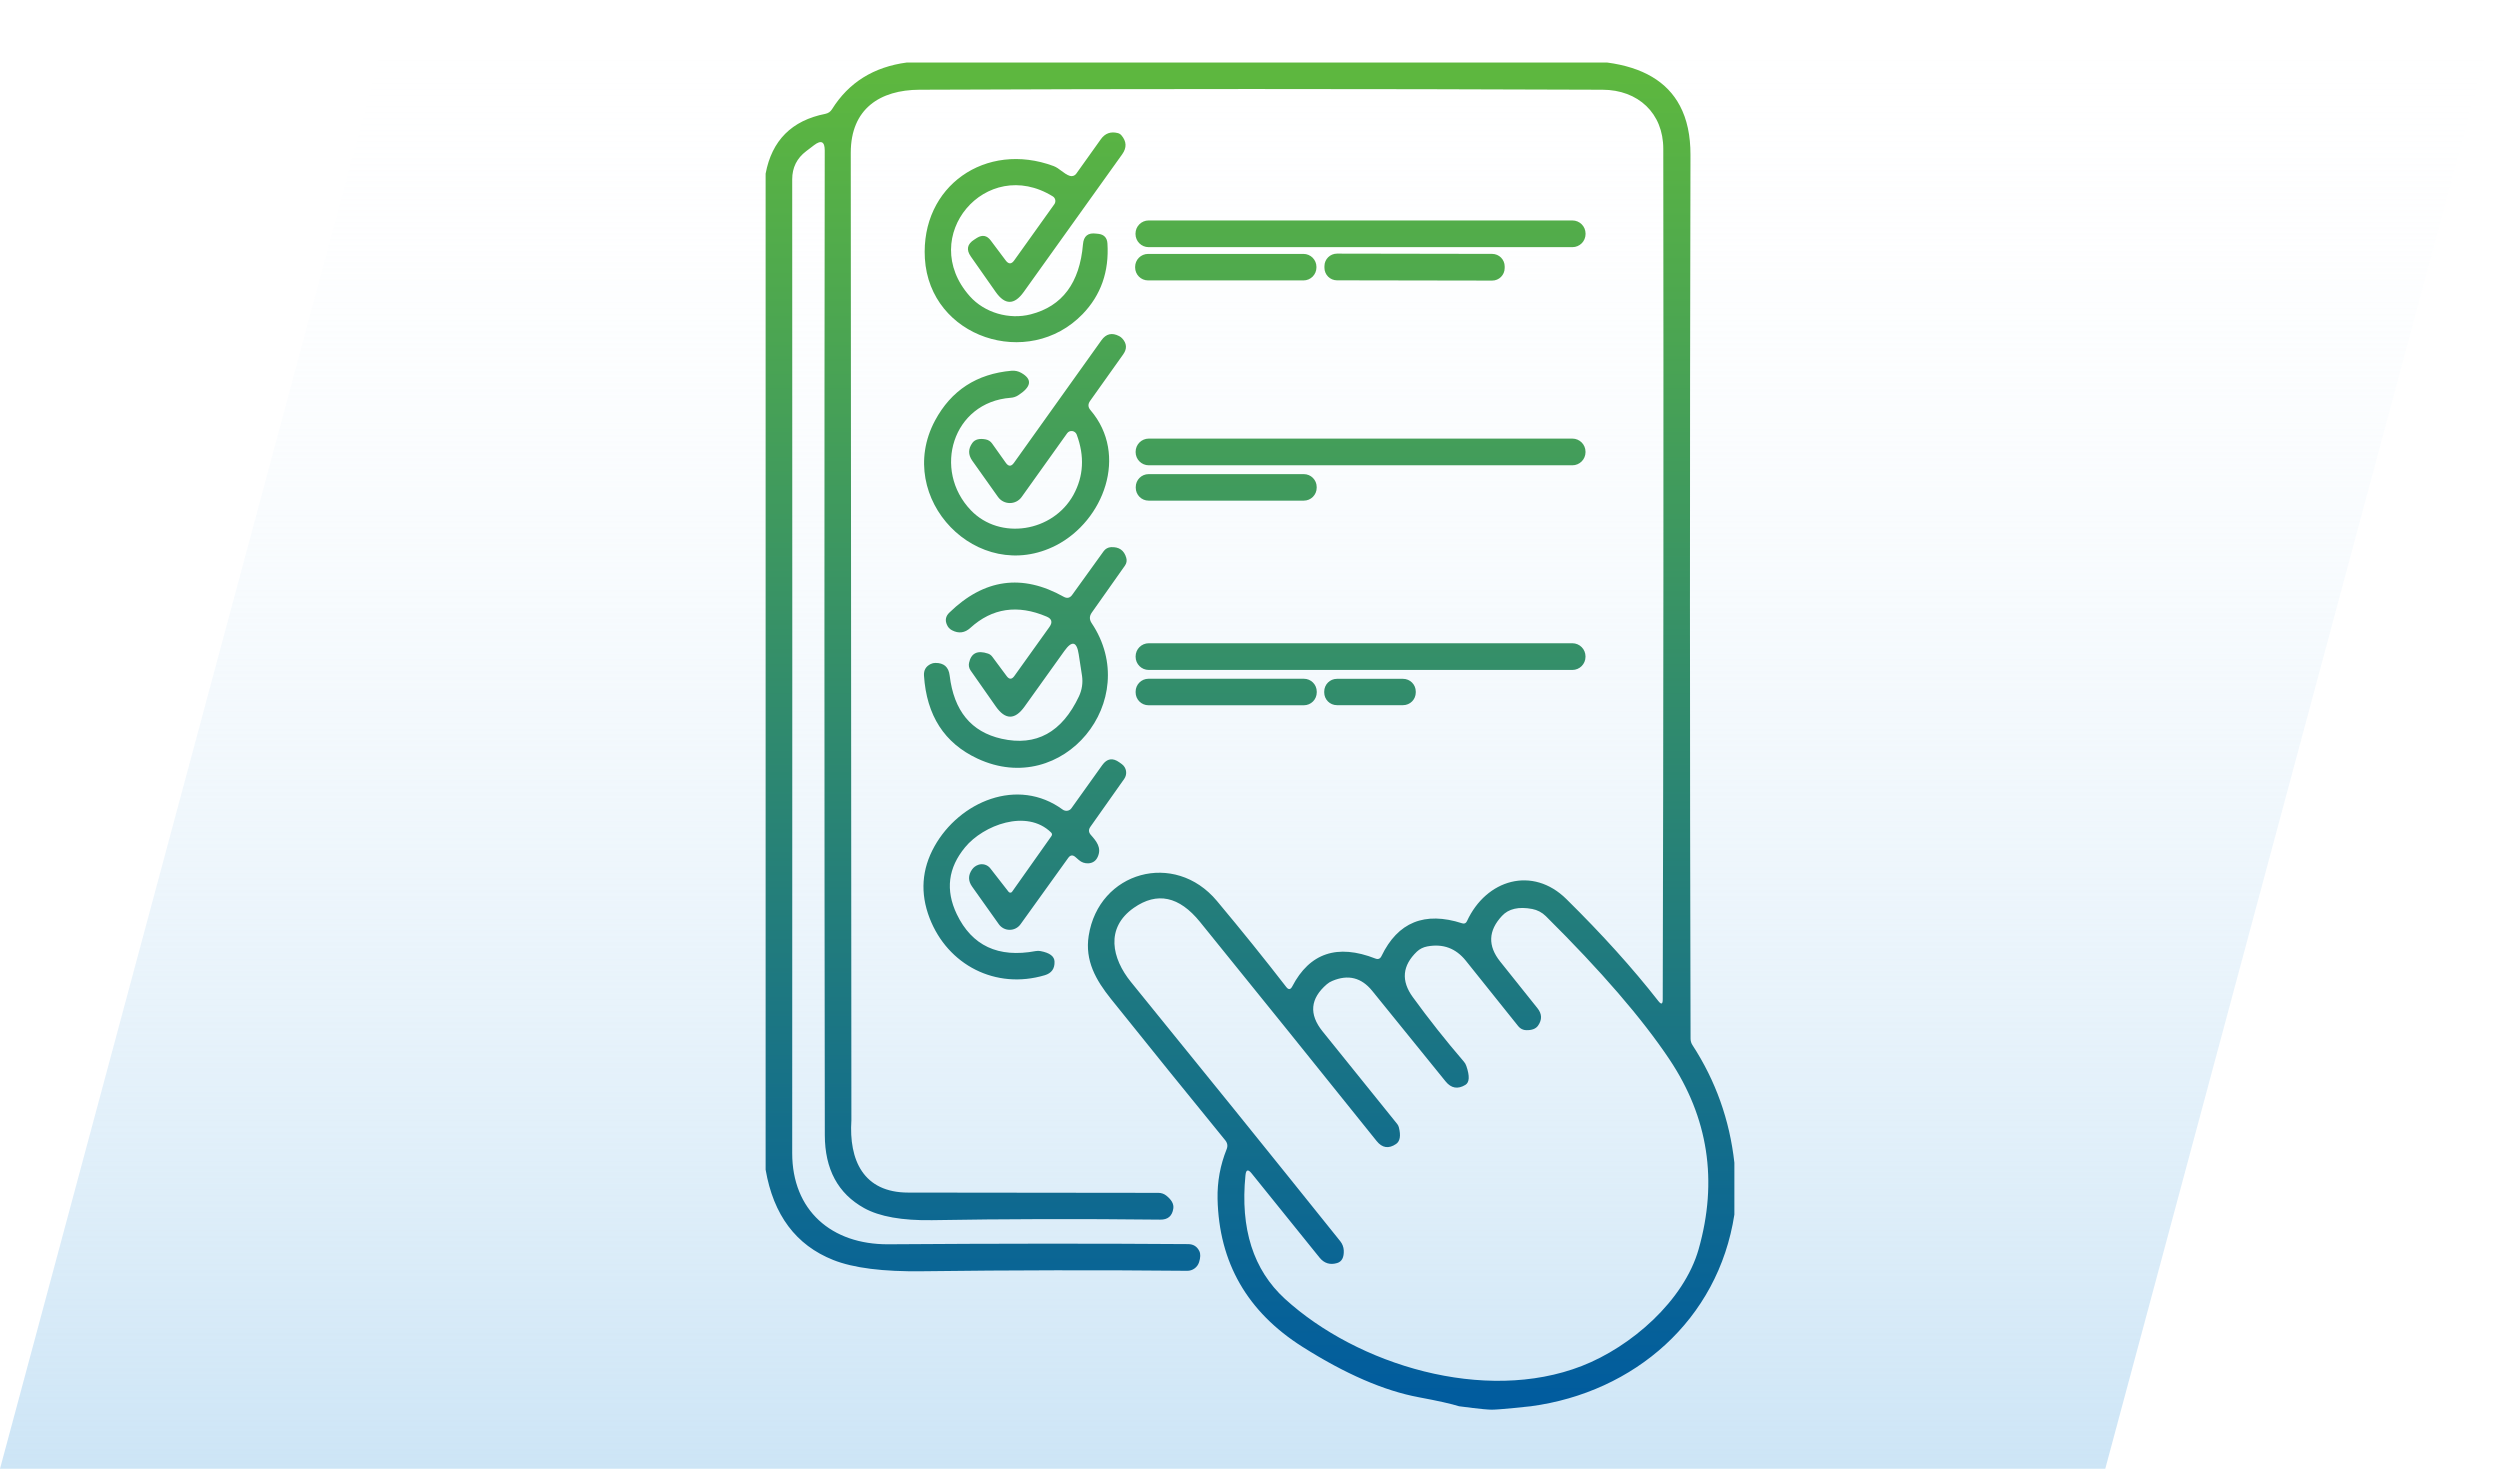 <svg width="160" height="94" viewBox="0 0 160 94" fill="none" xmlns="http://www.w3.org/2000/svg">
<path d="M134.737 94L-1.52588e-05 94L25.263 3.47972e-06L160 1.52588e-05L134.737 94Z" fill="url(#paint0_linear_1933_142)"/>
<path fill-rule="evenodd" clip-rule="evenodd" d="M58.044 4H102.843C105.141 4.304 106.698 5.226 107.513 6.768C107.968 7.622 108.194 8.672 108.19 9.917C108.145 29.396 108.146 48.253 108.196 66.49C108.2 66.634 108.239 66.765 108.315 66.882C109.802 69.168 110.697 71.678 111 74.412V77.732C109.965 84.475 104.595 89.112 97.98 90C97.98 90 95.978 90.22 95.478 90.22C94.978 90.22 93.378 90 93.378 90C92.885 89.844 92.028 89.653 90.807 89.425C88.585 89.011 86.101 87.934 83.356 86.195C79.826 83.959 78.015 80.804 77.924 76.73C77.901 75.632 78.094 74.573 78.504 73.552C78.588 73.347 78.559 73.157 78.419 72.982C75.984 69.998 73.544 66.979 71.098 63.927C70.137 62.725 69.426 61.483 69.676 59.889C70.319 55.777 75.171 54.415 77.884 57.662C79.465 59.553 80.944 61.388 82.321 63.169C82.465 63.355 82.592 63.344 82.702 63.135C83.817 60.99 85.591 60.394 88.026 61.347C88.2 61.415 88.329 61.364 88.413 61.193C89.459 59.017 91.181 58.317 93.577 59.091C93.718 59.137 93.82 59.091 93.885 58.955C95.119 56.278 98.088 55.406 100.25 57.542C102.536 59.797 104.497 61.971 106.131 64.063C106.321 64.306 106.415 64.274 106.415 63.967C106.461 45.984 106.472 27.835 106.45 9.519C106.45 7.252 104.846 5.748 102.559 5.743C87.175 5.682 72.604 5.682 58.846 5.743C56.326 5.754 54.449 6.956 54.449 9.775C54.48 50.987 54.493 71.627 54.489 71.695C54.324 74.235 55.245 76.325 58.129 76.325C63.461 76.329 68.798 76.335 74.141 76.343C74.322 76.343 74.496 76.403 74.636 76.513C74.985 76.787 75.137 77.066 75.091 77.351C75.019 77.829 74.74 78.064 74.255 78.057C69.143 78 64.278 78.011 59.659 78.091C57.737 78.121 56.285 77.863 55.302 77.316C53.63 76.386 52.792 74.829 52.788 72.646C52.758 51.589 52.756 30.582 52.783 9.627C52.783 9.057 52.555 8.945 52.1 9.291L51.599 9.673C51 10.124 50.701 10.726 50.701 11.478C50.708 31.609 50.708 52.38 50.701 73.791C50.695 77.459 53.209 79.657 56.855 79.634C63.852 79.585 70.249 79.581 76.047 79.623C76.377 79.627 76.614 79.777 76.758 80.073C76.841 80.248 76.835 80.483 76.741 80.779C76.69 80.941 76.588 81.082 76.451 81.181C76.313 81.281 76.148 81.334 75.978 81.332C70.408 81.278 64.762 81.288 59.039 81.36C56.522 81.394 54.616 81.153 53.323 80.637C50.941 79.688 49.501 77.763 49 74.862V11.114C49.398 8.987 50.672 7.711 52.822 7.286C53.008 7.248 53.15 7.15 53.249 6.99C54.318 5.278 55.917 4.281 58.044 4ZM86.001 80.027C86.02 80.475 85.878 80.745 85.574 80.836C85.119 80.969 84.744 80.851 84.448 80.483L80.102 75.095C79.875 74.814 79.744 74.854 79.71 75.215C79.369 78.636 80.21 81.273 82.235 83.126C86.871 87.357 95.016 89.841 101.228 87.426C104.385 86.201 107.775 83.251 108.713 79.948C109.953 75.574 109.331 71.526 106.848 67.805C105.1 65.189 102.46 62.131 98.93 58.63C98.693 58.396 98.39 58.237 98.06 58.174C97.195 58.011 96.55 58.159 96.126 58.618C95.246 59.56 95.208 60.534 96.012 61.54L98.401 64.53C98.689 64.891 98.701 65.261 98.435 65.641C98.295 65.842 98.043 65.939 97.678 65.931C97.581 65.93 97.485 65.906 97.397 65.863C97.31 65.82 97.233 65.757 97.172 65.681L93.816 61.489C93.175 60.688 92.351 60.382 91.342 60.572C91.084 60.621 90.864 60.731 90.682 60.902C89.746 61.798 89.658 62.77 90.421 63.818C91.433 65.212 92.519 66.585 93.68 67.936C93.755 68.019 93.811 68.116 93.845 68.221C94.069 68.87 94.048 69.275 93.782 69.434C93.297 69.726 92.876 69.652 92.519 69.212L87.821 63.414C87.131 62.563 86.281 62.351 85.273 62.776C85.14 62.829 85.021 62.901 84.915 62.993C83.853 63.908 83.762 64.912 84.641 66.005L89.425 71.94C89.474 72.004 89.509 72.076 89.528 72.151C89.664 72.686 89.603 73.041 89.346 73.216C88.875 73.535 88.462 73.472 88.106 73.028C84.37 68.369 80.601 63.693 76.798 59C75.467 57.36 74.056 57.06 72.566 58.1C70.717 59.393 71.166 61.347 72.378 62.844C76.826 68.312 81.293 73.844 85.779 79.441C85.912 79.607 85.99 79.812 86.001 80.027ZM64.909 16.666L67.48 13.067C67.507 13.028 67.526 12.984 67.535 12.937C67.545 12.891 67.546 12.843 67.537 12.797C67.528 12.751 67.509 12.707 67.483 12.668C67.457 12.629 67.423 12.596 67.383 12.571C63.117 9.929 58.675 15.14 62.065 18.956C63.015 20.027 64.596 20.471 65.967 20.118C67.988 19.598 69.103 18.102 69.311 15.63C69.353 15.106 69.636 14.88 70.159 14.952L70.318 14.969C70.667 15.018 70.853 15.222 70.876 15.579C70.989 17.378 70.46 18.886 69.289 20.101C65.825 23.683 59.499 21.621 59.192 16.541C58.919 11.905 63.1 9.017 67.434 10.629C67.616 10.698 67.779 10.82 67.939 10.941C68.112 11.07 68.281 11.197 68.47 11.256C68.542 11.279 68.62 11.279 68.693 11.255C68.765 11.232 68.828 11.186 68.874 11.125L70.455 8.909C70.724 8.533 71.084 8.402 71.535 8.516C71.63 8.539 71.708 8.587 71.769 8.659C72.102 9.046 72.121 9.448 71.826 9.866L65.512 18.694C64.913 19.529 64.317 19.527 63.726 18.688L62.133 16.416C61.826 15.979 61.9 15.618 62.355 15.334L62.531 15.22C62.876 15.011 63.168 15.068 63.407 15.391L64.363 16.666C64.549 16.917 64.731 16.917 64.909 16.666ZM73.514 14.109H100.634C101.099 14.109 101.476 14.487 101.476 14.952V14.975C101.476 15.441 101.099 15.818 100.634 15.818H73.514C73.049 15.818 72.672 15.441 72.672 14.975V14.952C72.672 14.487 73.049 14.109 73.514 14.109ZM83.422 16.25H73.479C73.02 16.25 72.648 16.622 72.648 17.081V17.116C72.648 17.575 73.02 17.947 73.479 17.947H83.422C83.88 17.947 84.252 17.575 84.252 17.116V17.081C84.252 16.622 83.88 16.25 83.422 16.25ZM85.568 16.232L95.499 16.249C95.942 16.25 96.3 16.61 96.3 17.054L96.299 17.156C96.299 17.6 95.939 17.959 95.496 17.958L85.565 17.941C85.122 17.94 84.763 17.579 84.764 17.136L84.764 17.034C84.765 16.59 85.125 16.231 85.568 16.232ZM64.889 29.627L70.486 21.785C70.785 21.36 71.166 21.268 71.629 21.512C71.701 21.549 71.766 21.599 71.823 21.66C72.118 21.982 72.139 22.322 71.885 22.679L69.763 25.663C69.619 25.868 69.629 26.064 69.792 26.25C72.243 29.115 70.628 33.329 67.602 34.896C62.574 37.487 57.193 31.877 59.838 26.922C60.873 24.989 62.507 23.924 64.741 23.727C64.956 23.709 65.172 23.756 65.361 23.864C66.085 24.274 66.017 24.754 65.156 25.305C65.014 25.394 64.852 25.447 64.684 25.458C60.964 25.737 59.661 30.083 62.141 32.663C64.001 34.594 67.386 34.053 68.7 31.672C69.352 30.48 69.422 29.195 68.91 27.816C68.888 27.756 68.849 27.703 68.799 27.662C68.749 27.622 68.689 27.596 68.626 27.587C68.563 27.578 68.498 27.587 68.44 27.612C68.382 27.637 68.332 27.678 68.296 27.731L65.384 31.809C65.298 31.929 65.184 32.027 65.053 32.094C64.922 32.161 64.776 32.196 64.628 32.195C64.48 32.195 64.334 32.159 64.202 32.091C64.071 32.023 63.957 31.924 63.871 31.803L62.221 29.479C61.956 29.1 61.959 28.722 62.232 28.346C62.399 28.118 62.688 28.044 63.097 28.124C63.258 28.157 63.4 28.25 63.495 28.386L64.377 29.627C64.547 29.863 64.718 29.863 64.889 29.627ZM73.522 28.07H100.631C101.096 28.07 101.473 28.448 101.473 28.913V28.936C101.473 29.401 101.096 29.779 100.631 29.779H73.522C73.057 29.779 72.68 29.401 72.68 28.936V28.913C72.68 28.448 73.057 28.07 73.522 28.07ZM83.444 30.344H73.512C73.057 30.344 72.688 30.713 72.688 31.17V31.215C72.688 31.671 73.057 32.041 73.512 32.041H83.444C83.899 32.041 84.268 31.671 84.268 31.215V31.17C84.268 30.713 83.899 30.344 83.444 30.344ZM67.167 40.121L64.914 43.27C64.755 43.49 64.594 43.492 64.431 43.276L63.509 42.034C63.439 41.938 63.342 41.866 63.231 41.829C62.556 41.602 62.152 41.799 62.019 42.422C62.001 42.504 62 42.59 62.017 42.673C62.033 42.757 62.067 42.836 62.116 42.906L63.731 45.212C64.342 46.082 64.956 46.084 65.574 45.218L68.122 41.658C68.608 40.979 68.913 41.051 69.038 41.875L69.249 43.248C69.315 43.693 69.248 44.151 69.055 44.563C67.967 46.872 66.315 47.777 64.101 47.28C62.156 46.843 61.048 45.495 60.779 43.236C60.715 42.689 60.407 42.42 59.858 42.427C59.759 42.427 59.662 42.45 59.567 42.496C59.257 42.644 59.112 42.892 59.135 43.242C59.302 45.793 60.443 47.563 62.559 48.55C68.043 51.113 73.168 44.808 69.863 39.876C69.715 39.652 69.717 39.432 69.868 39.215L72.002 36.191C72.051 36.12 72.084 36.039 72.098 35.955C72.112 35.87 72.106 35.783 72.081 35.701C71.945 35.219 71.619 34.991 71.103 35.018C71.011 35.023 70.921 35.049 70.84 35.093C70.759 35.138 70.69 35.199 70.636 35.274L68.617 38.076C68.473 38.274 68.295 38.313 68.082 38.196C65.421 36.703 62.977 37.043 60.751 39.215C60.523 39.439 60.474 39.696 60.603 39.984C60.671 40.144 60.779 40.261 60.927 40.337C61.355 40.561 61.748 40.51 62.104 40.183C63.5 38.915 65.125 38.674 66.979 39.46C67.317 39.601 67.379 39.821 67.167 40.121ZM100.631 41.168H73.521C73.056 41.168 72.679 41.545 72.679 42.011V42.034C72.679 42.499 73.056 42.877 73.521 42.877H100.631C101.096 42.877 101.472 42.499 101.472 42.034V42.011C101.472 41.545 101.096 41.168 100.631 41.168ZM73.504 43.44H83.447C83.903 43.44 84.272 43.809 84.272 44.265V44.311C84.272 44.767 83.903 45.137 83.447 45.137H73.504C73.049 45.137 72.68 44.767 72.68 44.311V44.265C72.68 43.809 73.049 43.44 73.504 43.44ZM89.795 43.445H85.563C85.114 43.445 84.75 43.81 84.75 44.26V44.317C84.75 44.767 85.114 45.131 85.563 45.131H89.795C90.245 45.131 90.609 44.767 90.609 44.317V44.26C90.609 43.81 90.245 43.445 89.795 43.445ZM64.6 57.117C64.58 57.107 64.563 57.093 64.549 57.076L63.378 55.572C63.291 55.461 63.172 55.38 63.036 55.339C62.901 55.298 62.756 55.3 62.621 55.345C62.447 55.405 62.31 55.506 62.212 55.647C61.954 56.015 61.956 56.381 62.217 56.746L63.924 59.149C64.002 59.26 64.106 59.35 64.226 59.413C64.347 59.476 64.48 59.509 64.616 59.509C64.752 59.51 64.886 59.478 65.007 59.416C65.128 59.355 65.232 59.265 65.312 59.155L68.366 54.906C68.503 54.716 68.658 54.699 68.832 54.855L69.049 55.043C69.219 55.191 69.418 55.261 69.646 55.254C69.938 55.238 70.143 55.096 70.26 54.826C70.516 54.245 70.163 53.83 69.811 53.431C69.667 53.268 69.657 53.097 69.782 52.919L71.95 49.849C72.053 49.702 72.096 49.52 72.067 49.343C72.038 49.166 71.941 49.008 71.796 48.903L71.637 48.789C71.212 48.482 70.848 48.541 70.545 48.966L68.571 51.728C68.541 51.771 68.502 51.807 68.458 51.834C68.413 51.861 68.364 51.88 68.312 51.888C68.26 51.896 68.207 51.893 68.156 51.88C68.104 51.868 68.056 51.845 68.013 51.814C65.129 49.706 61.404 51.307 59.806 54.166C58.986 55.635 58.882 57.165 59.493 58.756C60.653 61.763 63.725 63.352 66.87 62.413C67.299 62.283 67.505 61.995 67.49 61.547C67.483 61.205 67.183 60.979 66.591 60.869C66.49 60.85 66.386 60.85 66.284 60.869C63.888 61.317 62.204 60.529 61.233 58.506C60.498 56.968 60.676 55.54 61.768 54.223C62.934 52.81 65.704 51.751 67.268 53.277C67.34 53.349 67.348 53.427 67.291 53.511L64.771 57.076C64.759 57.093 64.743 57.107 64.724 57.117C64.705 57.126 64.684 57.131 64.662 57.131C64.641 57.131 64.62 57.126 64.6 57.117Z" fill="url(#paint1_linear_1933_142)"/>
<defs>
<linearGradient id="paint0_linear_1933_142" x1="80" y1="94" x2="80" y2="8.26497e-06" gradientUnits="userSpaceOnUse">
<stop stop-color="#CDE5F6"/>
<stop offset="1" stop-color="white" stop-opacity="0"/>
</linearGradient>
<linearGradient id="paint1_linear_1933_142" x1="80" y1="4" x2="80" y2="90.22" gradientUnits="userSpaceOnUse">
<stop stop-color="#5EB83E"/>
<stop offset="1" stop-color="#005B9F"/>
</linearGradient>
</defs>
</svg>
